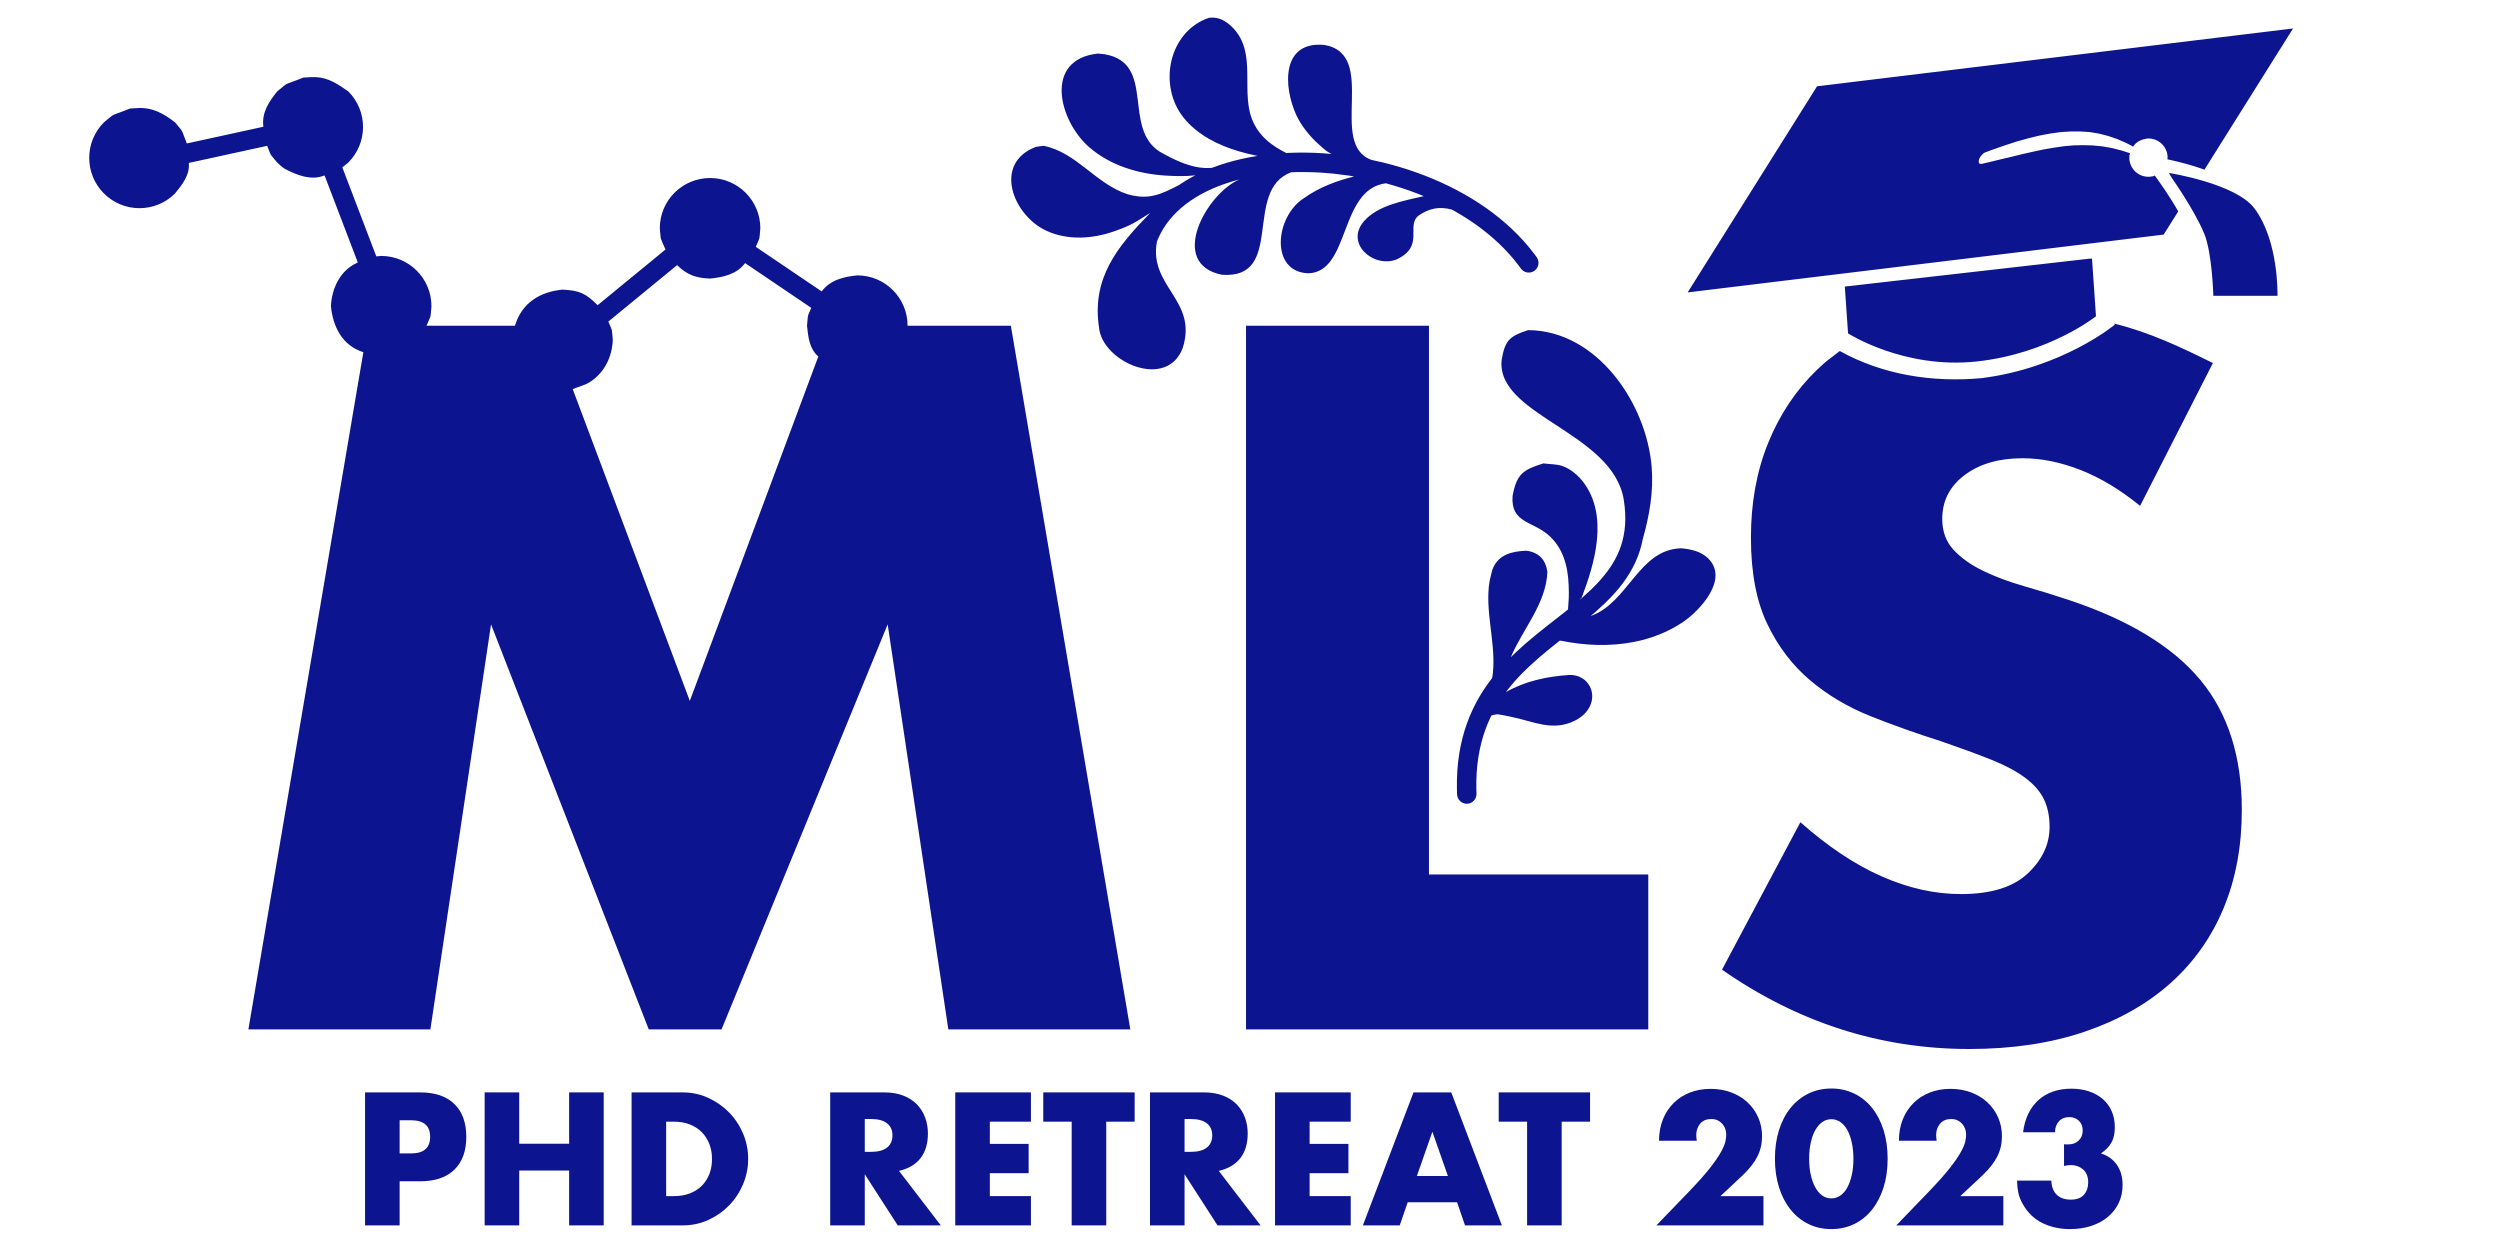 <?xml version="1.0" encoding="UTF-8"?>
<!DOCTYPE svg PUBLIC "-//W3C//DTD SVG 1.1//EN" "http://www.w3.org/Graphics/SVG/1.1/DTD/svg11.dtd">
<svg version="1.1" xmlns="http://www.w3.org/2000/svg" xmlns:xlink="http://www.w3.org/1999/xlink" x="0" y="0" width="283.465" height="141.732" viewBox="0, 0, 283.465, 141.732">
  <g id="Layer_1" transform="translate(0, 0)">
    <path d="M0,-2.558 z M239.757,36.702 L239.768,36.831 C239.768,36.831 233.884,41.721 224.662,42.88 C219.144,43.38 213.496,42.516 208.607,39.802 C206.576,41.376 207.432,40.637 205.991,41.959 Q202.446,45.398 200.489,50.213 Q198.531,55.028 198.531,60.953 Q198.531,66.879 200.383,70.742 Q202.235,74.604 205.25,77.143 Q208.266,79.683 212.129,81.217 Q215.991,82.752 220.012,84.022 Q223.398,85.186 225.779,86.138 Q228.16,87.09 229.641,88.201 Q231.123,89.313 231.758,90.635 Q232.393,91.958 232.393,93.757 Q232.393,96.72 229.906,99.048 Q227.419,101.376 222.34,101.376 Q217.896,101.376 213.346,99.365 Q208.795,97.355 204.139,93.228 L195.251,109.947 Q208.16,118.942 223.292,118.942 Q230.594,118.942 236.361,116.984 Q242.128,115.026 246.096,111.481 Q250.064,107.936 252.128,102.963 Q254.191,97.99 254.191,91.852 Q254.191,82.752 249.482,77.091 Q244.773,71.429 234.615,68.043 Q232.075,67.197 229.483,66.456 Q226.89,65.715 224.827,64.71 Q222.763,63.705 221.493,62.329 Q220.224,60.953 220.224,58.837 Q220.224,55.768 222.763,53.864 Q225.303,51.959 229.324,51.959 Q232.499,51.959 235.885,53.282 Q239.271,54.604 242.657,57.355 L250.911,41.165 C247.324,39.38 243.67,37.657 239.757,36.702 z M237.204,29.328 L236.93,29.328 L209.177,32.493 L209.543,37.8 C209.543,37.8 215.848,41.864 224.087,40.991 C232.326,40.117 237.655,35.861 237.655,35.861 L237.204,29.328 z M245.922,19.61 L245.922,19.61 C245.923,19.61 246.252,20.17 246.252,20.17 C246.252,20.17 248.778,23.748 249.911,26.446 C250.835,28.644 250.962,33.538 250.962,33.538 C250.962,33.538 258.235,33.543 258.235,33.543 C258.235,33.543 258.411,27.305 255.605,23.61 C253.461,20.786 245.923,19.61 245.922,19.61 z M260,3.229 L206.028,9.785 L191.359,33.155 L245.331,26.598 L246.981,23.97 C246.502,23.144 246.757,23.573 246.213,22.685 C245.741,21.933 245.235,21.182 244.728,20.467 C244.423,20.039 244.559,20.227 244.32,19.9 C244.057,20.032 244.237,19.958 243.754,20.04 C242.558,20.123 241.52,19.22 241.438,18.023 C241.454,17.512 241.404,17.722 241.521,17.382 L241.458,17.359 L240.606,17.081 L239.489,16.791 L238.385,16.596 L237.289,16.49 L236.196,16.461 L235.108,16.484 L234.006,16.581 L232.881,16.745 L231.739,16.941 L230.56,17.192 L229.349,17.463 L228.088,17.775 L226.786,18.083 L225.425,18.413 L224.725,18.573 C224.428,18.663 224.282,18.442 224.398,18.079 C224.515,17.716 224.85,17.349 225.146,17.259 L225.884,16.985 L227.304,16.49 L228.666,16.045 L229.966,15.685 L231.222,15.376 L232.43,15.149 L233.605,14.983 L234.74,14.91 L235.851,14.906 L236.943,14.976 L238.007,15.153 L239.056,15.421 L240.099,15.781 L241.142,16.239 L241.866,16.623 C242.231,16.04 242.811,15.817 243.455,15.707 C244.652,15.624 245.689,16.527 245.772,17.724 L245.761,18.067 L246.072,18.133 C247.299,18.403 248.527,18.737 249.678,19.138 L249.947,19.244 L260,3.229 z M84.481,29.83 L91.986,34.908 C91.472,36.13 91.653,35.463 91.506,36.924 C91.629,38.148 91.764,39.562 92.788,40.419 L78.216,79.471 L64.937,44.12 C65.614,43.835 66.358,43.674 66.968,43.265 C68.582,42.183 69.405,40.427 69.481,38.539 C69.332,37.056 69.515,37.745 68.975,36.462 L76.774,30.061 C77.892,31.179 78.966,31.531 80.512,31.586 C81.999,31.436 83.533,31.108 84.481,29.83 z M35.831,8.746 L35.208,8.749 L34.392,8.798 C31.985,9.769 32.914,9.161 31.445,10.353 C30.502,11.499 29.642,12.806 29.866,14.371 L21.186,16.266 C20.444,14.428 20.924,15.198 19.861,13.888 C18.562,12.873 17.275,12.147 15.562,12.257 L14.747,12.305 C12.339,13.277 13.269,12.669 11.799,13.86 C9.566,16.079 9.553,19.688 11.772,21.922 C13.99,24.155 17.599,24.168 19.833,21.949 C20.639,20.97 21.545,19.838 21.41,18.474 L30.293,16.534 C30.834,17.874 30.467,17.243 31.417,18.414 C31.715,18.658 31.97,18.965 32.309,19.147 C33.614,19.848 35.304,20.516 36.8,19.888 L40.574,29.765 C38.599,30.596 37.614,32.675 37.521,34.719 C37.757,37.064 38.811,39.18 41.199,39.936 L28.164,116.719 L48.799,116.719 L55.677,70.794 L73.56,116.719 L81.814,116.719 L100.649,70.794 L107.528,116.719 L128.162,116.719 L114.617,36.933 L102.905,36.933 L102.906,36.924 C102.906,33.776 100.354,31.224 97.206,31.224 C95.679,31.377 94.136,31.733 93.169,33.046 L85.695,27.989 C86.246,26.679 86.062,27.378 86.212,25.885 C86.212,22.737 83.66,20.185 80.512,20.185 L80.512,20.185 C77.364,20.185 74.812,22.737 74.812,25.885 C74.973,27.486 74.779,26.679 75.457,28.291 L67.762,34.605 C66.433,33.276 65.723,32.934 63.781,32.838 C61.197,33.099 59.164,34.342 58.389,36.933 L48.357,36.933 C48.955,35.513 48.767,36.251 48.921,34.719 C48.921,31.571 46.369,29.019 43.221,29.019 L42.67,29.074 L38.814,18.981 L39.479,18.442 C41.712,16.223 41.725,12.614 39.506,10.38 C38.393,9.586 37.252,8.81 35.831,8.746 z M162.024,36.933 L141.283,36.933 L141.283,116.719 L186.891,116.719 L186.891,99.154 L162.024,99.154 L162.024,36.933 z M173.275,37.431 L173.275,37.431 C171.206,38.102 170.635,38.555 170.264,40.827 C169.637,47.137 182.908,48.986 184.119,56.702 L184.119,56.702 L184.217,57.456 L184.272,58.175 L184.286,58.861 L184.26,59.516 L184.197,60.143 L184.099,60.742 L183.967,61.316 L183.804,61.869 L183.61,62.402 L183.386,62.917 L183.134,63.417 L182.854,63.903 L182.547,64.377 L182.214,64.842 L181.857,65.296 L181.475,65.743 L181.071,66.184 L180.419,66.839 L179.487,67.694 L179.064,68.052 L179.341,67.761 C180.859,63.795 182.381,58.491 179.551,54.697 C178.978,53.929 178.047,53.134 177.137,52.835 C176.454,52.61 175.711,52.64 174.999,52.543 C172.718,53.252 171.962,53.726 171.504,56.247 C171.298,59.267 173.671,59.064 175.502,60.611 C177.234,62.075 177.775,64.172 177.865,66.35 C177.917,67.623 177.869,68.041 177.792,69.1 L177.453,69.373 L176.372,70.222 L175.265,71.09 L174.147,71.986 L173.032,72.922 L171.933,73.909 L171.308,74.515 C172.665,71.297 175.314,68.455 175.453,64.835 C175.243,63.45 174.502,62.644 173.082,62.444 C171.424,62.507 169.868,62.863 169.213,64.592 C168.962,65.598 168.804,66.083 168.761,67.25 C168.641,70.477 169.702,73.652 169.199,76.872 L169.102,76.993 L168.638,77.622 L168.195,78.275 L167.774,78.955 L167.378,79.662 L167.008,80.397 L166.666,81.161 L166.356,81.956 L166.078,82.781 L165.834,83.639 L165.627,84.53 L165.458,85.454 L165.328,86.413 L165.24,87.408 L165.195,88.438 L165.194,89.506 L165.211,90.066 C165.23,90.675 165.738,91.153 166.347,91.134 C166.955,91.115 167.433,90.606 167.414,89.997 L167.398,89.506 L167.397,88.533 L167.436,87.6 L167.513,86.706 L167.627,85.849 L167.775,85.027 L167.956,84.238 L168.168,83.482 L168.41,82.756 L168.681,82.057 L168.978,81.385 L169.113,81.115 C169.91,80.922 169.695,80.954 171.33,81.276 C173.904,81.784 175.989,82.982 178.571,81.713 C181.759,80.088 180.715,76.462 177.934,76.531 C175.438,76.696 172.948,77.218 170.751,78.47 L170.828,78.365 L171.261,77.818 L171.713,77.288 L172.181,76.772 L172.659,76.275 L173.407,75.549 L174.449,74.611 L175.527,73.706 L176.625,72.824 L176.877,72.628 C179.66,73.198 182.502,73.333 185.302,72.78 C187.257,72.393 189.16,71.654 190.815,70.537 C192.736,69.241 196.11,65.643 193.649,63.283 C192.831,62.499 191.696,62.263 190.611,62.167 C185.781,62.309 184.623,68.357 180.353,69.849 L180.978,69.317 L181.983,68.392 L182.696,67.673 L183.154,67.172 L183.592,66.656 L184.009,66.122 L184.402,65.57 L184.768,64.997 L185.105,64.403 L185.411,63.788 L185.684,63.149 L185.92,62.487 L186.118,61.801 L186.276,61.091 C187.027,58.414 187.499,55.775 187.278,52.976 C186.709,45.772 181.108,37.484 173.275,37.431 z M137.089,2.015 L137.089,2.015 C132.489,3.564 131.253,9.736 134.251,13.4 C135.836,15.335 138.177,16.493 140.537,17.173 C141.752,17.508 141.068,17.332 142.593,17.68 L142.469,17.698 L141.582,17.854 L140.712,18.037 L139.858,18.246 L139.023,18.481 L138.207,18.744 L137.414,19.033 C135.326,19.221 133.239,18.193 131.488,17.191 C127.233,14.47 131.102,7.168 125.262,6.153 L124.509,6.071 C118.291,6.719 120.048,13.711 123.527,16.713 C125.907,18.767 129.042,19.707 132.135,19.908 C133.269,19.97 134.405,20.016 135.537,19.879 L135.165,20.071 L134.467,20.474 L133.796,20.906 L133.698,20.976 C131.61,22.051 130.25,22.706 127.848,22.024 C124.244,20.852 122.072,17.277 118.327,16.531 L117.459,16.652 C112.533,18.523 114.862,24.434 118.659,26.17 C121.098,27.285 123.892,27.089 126.371,26.213 C128.408,25.494 128.753,25.176 130.418,24.142 C126.664,27.996 123.755,31.537 124.622,37.199 C125.039,41.086 132.35,44.253 134.109,39.437 C135.827,34.031 130.237,32.501 131.177,27.403 L131.295,27.1 L131.563,26.53 L131.869,25.983 L132.211,25.458 L132.589,24.955 L133.002,24.473 L133.45,24.012 L133.932,23.572 L134.446,23.154 L134.993,22.757 L135.571,22.382 L136.179,22.029 L136.815,21.698 L137.479,21.39 L138.169,21.104 L138.885,20.842 L139.623,20.602 L140.384,20.387 L140.516,20.354 C136.763,21.974 132.395,29.925 138.552,31.155 C145.768,31.663 140.89,21.571 146.405,19.531 L147.095,19.511 L147.99,19.508 L148.893,19.53 L149.796,19.574 L151.162,19.685 L153.003,19.916 L153.535,20.011 C151.521,20.515 149.604,21.226 147.894,22.438 C144.536,24.534 143.975,30.862 148.359,30.986 C153.116,30.835 151.806,21.474 157.133,20.782 L157.139,20.783 L158.042,21.039 L158.938,21.318 L159.824,21.619 L160.7,21.944 L161.435,22.239 C159.238,22.761 156.251,23.247 154.658,25.081 C152.468,27.604 155.727,30.423 158.336,29.424 C161.608,27.897 159.355,25.596 160.862,24.43 C162.075,23.613 163.18,23.387 164.615,23.76 L164.873,23.9 L165.657,24.358 L166.421,24.837 L167.164,25.337 L167.884,25.859 L168.579,26.401 L169.25,26.965 L169.894,27.549 L170.511,28.153 L171.099,28.778 L171.657,29.423 L172.191,30.099 L172.457,30.46 C172.818,30.95 173.508,31.054 173.998,30.693 C174.488,30.332 174.593,29.642 174.231,29.151 L173.965,28.791 L173.387,28.057 L172.768,27.338 L172.118,26.645 L171.439,25.976 L170.732,25.333 L169.999,24.715 L169.241,24.121 L168.459,23.553 L167.654,23.01 L166.83,22.491 L165.986,21.997 L165.123,21.528 L164.245,21.084 L163.351,20.664 L162.443,20.269 L161.522,19.898 L160.591,19.552 L159.649,19.231 L158.698,18.934 L157.741,18.662 L156.777,18.415 L155.513,18.133 C150.518,16.343 156.346,6.186 150.182,5.097 C145.271,4.62 145.492,9.833 146.999,13.083 C147.529,14.228 148.522,15.471 149.48,16.327 C150.406,17.154 150.404,17.148 150.983,17.46 L149.976,17.377 L149.003,17.328 L148.043,17.304 L147.09,17.306 L146.144,17.333 L145.847,17.35 C144.277,16.559 142.956,15.601 142.154,13.961 C140.488,10.552 142.691,6.085 139.742,3.1 C138.977,2.359 138.21,1.888 137.089,2.015 z" fill="#0C148F"/>
    <path d="M45.312,130.782 L46.612,130.782 Q48.772,130.782 48.772,128.902 Q48.772,127.022 46.612,127.022 L45.312,127.022 z M45.312,138.942 L41.392,138.942 L41.392,123.862 L47.632,123.862 Q50.172,123.862 51.522,125.182 Q52.872,126.502 52.872,128.902 Q52.872,131.302 51.522,132.622 Q50.172,133.942 47.632,133.942 L45.312,133.942 z" fill="#0C148F"/>
    <path d="M58.872,129.682 L64.532,129.682 L64.532,123.862 L68.452,123.862 L68.452,138.942 L64.532,138.942 L64.532,132.722 L58.872,132.722 L58.872,138.942 L54.952,138.942 L54.952,123.862 L58.872,123.862 z" fill="#0C148F"/>
    <path d="M75.532,135.622 L76.432,135.622 Q77.452,135.622 78.252,135.302 Q79.052,134.982 79.602,134.422 Q80.152,133.862 80.442,133.092 Q80.732,132.322 80.732,131.402 Q80.732,130.502 80.432,129.722 Q80.132,128.942 79.582,128.382 Q79.032,127.822 78.232,127.502 Q77.432,127.182 76.432,127.182 L75.532,127.182 z M71.612,123.862 L77.412,123.862 Q78.952,123.862 80.302,124.482 Q81.652,125.102 82.662,126.132 Q83.672,127.162 84.252,128.532 Q84.832,129.902 84.832,131.402 Q84.832,132.882 84.262,134.252 Q83.692,135.622 82.682,136.662 Q81.672,137.702 80.322,138.322 Q78.972,138.942 77.412,138.942 L71.612,138.942 z" fill="#0C148F"/>
    <path d="M98.052,130.602 L98.792,130.602 Q99.952,130.602 100.572,130.122 Q101.192,129.642 101.192,128.742 Q101.192,127.842 100.572,127.362 Q99.952,126.882 98.792,126.882 L98.052,126.882 z M106.672,138.942 L101.792,138.942 L98.052,133.142 L98.052,138.942 L94.132,138.942 L94.132,123.862 L100.232,123.862 Q101.492,123.862 102.432,124.232 Q103.372,124.602 103.982,125.242 Q104.592,125.882 104.902,126.722 Q105.212,127.562 105.212,128.522 Q105.212,130.242 104.382,131.312 Q103.552,132.382 101.932,132.762 z" fill="#0C148F"/>
    <path d="M116.892,127.182 L112.232,127.182 L112.232,129.702 L116.632,129.702 L116.632,133.022 L112.232,133.022 L112.232,135.622 L116.892,135.622 L116.892,138.942 L108.312,138.942 L108.312,123.862 L116.892,123.862 z" fill="#0C148F"/>
    <path d="M125.432,127.182 L125.432,138.942 L121.512,138.942 L121.512,127.182 L118.292,127.182 L118.292,123.862 L128.652,123.862 L128.652,127.182 z" fill="#0C148F"/>
    <path d="M134.312,130.602 L135.052,130.602 Q136.212,130.602 136.832,130.122 Q137.452,129.642 137.452,128.742 Q137.452,127.842 136.832,127.362 Q136.212,126.882 135.052,126.882 L134.312,126.882 z M142.932,138.942 L138.052,138.942 L134.312,133.142 L134.312,138.942 L130.392,138.942 L130.392,123.862 L136.492,123.862 Q137.752,123.862 138.692,124.232 Q139.632,124.602 140.242,125.242 Q140.852,125.882 141.162,126.722 Q141.472,127.562 141.472,128.522 Q141.472,130.242 140.642,131.312 Q139.812,132.382 138.192,132.762 z" fill="#0C148F"/>
    <path d="M153.152,127.182 L148.492,127.182 L148.492,129.702 L152.892,129.702 L152.892,133.022 L148.492,133.022 L148.492,135.622 L153.152,135.622 L153.152,138.942 L144.572,138.942 L144.572,123.862 L153.152,123.862 z" fill="#0C148F"/>
    <path d="M164.172,133.342 L162.412,128.322 L160.652,133.342 z M165.212,136.322 L159.612,136.322 L158.712,138.942 L154.532,138.942 L160.272,123.862 L164.552,123.862 L170.292,138.942 L166.112,138.942 z" fill="#0C148F"/>
    <path d="M177.072,127.182 L177.072,138.942 L173.152,138.942 L173.152,127.182 L169.932,127.182 L169.932,123.862 L180.292,123.862 L180.292,127.182 z" fill="#0C148F"/>
    <path d="M199.952,138.942 L187.812,138.942 L191.552,135.062 Q193.032,133.522 193.872,132.452 Q194.712,131.382 195.122,130.642 Q195.532,129.902 195.632,129.442 Q195.732,128.982 195.732,128.662 Q195.732,128.322 195.622,128.002 Q195.512,127.682 195.292,127.432 Q195.072,127.182 194.762,127.032 Q194.452,126.882 194.032,126.882 Q193.232,126.882 192.782,127.402 Q192.332,127.922 192.332,128.702 Q192.332,128.922 192.392,129.342 L188.112,129.342 Q188.112,128.022 188.542,126.942 Q188.972,125.862 189.752,125.082 Q190.532,124.302 191.602,123.882 Q192.672,123.462 193.952,123.462 Q195.212,123.462 196.282,123.862 Q197.352,124.262 198.132,124.982 Q198.912,125.702 199.352,126.692 Q199.792,127.682 199.792,128.842 Q199.792,130.082 199.262,131.132 Q198.732,132.182 197.572,133.282 L195.072,135.622 L199.952,135.622 z" fill="#0C148F"/>
    <path d="M205.132,131.382 Q205.132,132.382 205.312,133.202 Q205.492,134.022 205.822,134.622 Q206.152,135.222 206.612,135.552 Q207.072,135.882 207.652,135.882 Q208.212,135.882 208.682,135.552 Q209.152,135.222 209.472,134.622 Q209.792,134.022 209.972,133.202 Q210.152,132.382 210.152,131.382 Q210.152,130.402 209.972,129.572 Q209.792,128.742 209.472,128.152 Q209.152,127.562 208.682,127.232 Q208.212,126.902 207.652,126.902 Q207.072,126.902 206.612,127.232 Q206.152,127.562 205.822,128.152 Q205.492,128.742 205.312,129.572 Q205.132,130.402 205.132,131.382 z M201.252,131.382 Q201.252,129.582 201.722,128.112 Q202.192,126.642 203.042,125.602 Q203.892,124.562 205.062,123.992 Q206.232,123.422 207.652,123.422 Q209.052,123.422 210.232,123.992 Q211.412,124.562 212.252,125.602 Q213.092,126.642 213.562,128.112 Q214.032,129.582 214.032,131.382 Q214.032,133.182 213.562,134.652 Q213.092,136.122 212.252,137.172 Q211.412,138.222 210.232,138.792 Q209.052,139.362 207.652,139.362 Q206.232,139.362 205.062,138.792 Q203.892,138.222 203.042,137.172 Q202.192,136.122 201.722,134.652 Q201.252,133.182 201.252,131.382 z" fill="#0C148F"/>
    <path d="M227.152,138.942 L215.012,138.942 L218.752,135.062 Q220.232,133.522 221.072,132.452 Q221.912,131.382 222.322,130.642 Q222.732,129.902 222.832,129.442 Q222.932,128.982 222.932,128.662 Q222.932,128.322 222.822,128.002 Q222.712,127.682 222.492,127.432 Q222.272,127.182 221.962,127.032 Q221.652,126.882 221.232,126.882 Q220.432,126.882 219.982,127.402 Q219.532,127.922 219.532,128.702 Q219.532,128.922 219.592,129.342 L215.312,129.342 Q215.312,128.022 215.742,126.942 Q216.172,125.862 216.952,125.082 Q217.732,124.302 218.802,123.882 Q219.872,123.462 221.152,123.462 Q222.412,123.462 223.482,123.862 Q224.552,124.262 225.332,124.982 Q226.112,125.702 226.552,126.692 Q226.992,127.682 226.992,128.842 Q226.992,130.082 226.462,131.132 Q225.932,132.182 224.772,133.282 L222.272,135.622 L227.152,135.622 z" fill="#0C148F"/>
    <path d="M234.032,129.742 Q234.192,129.762 234.302,129.762 Q234.412,129.762 234.492,129.762 Q235.232,129.762 235.692,129.322 Q236.152,128.882 236.152,128.182 Q236.152,127.502 235.722,127.082 Q235.292,126.662 234.612,126.662 Q233.892,126.662 233.452,127.142 Q233.012,127.622 233.012,128.382 L229.392,128.382 Q229.532,127.202 229.982,126.282 Q230.432,125.362 231.132,124.732 Q231.832,124.102 232.772,123.772 Q233.712,123.442 234.852,123.442 Q235.972,123.442 236.882,123.752 Q237.792,124.062 238.442,124.632 Q239.092,125.202 239.442,126.012 Q239.792,126.822 239.792,127.822 Q239.792,128.902 239.382,129.592 Q238.972,130.282 238.212,130.782 Q239.372,131.142 240.022,132.072 Q240.672,133.002 240.672,134.362 Q240.672,135.482 240.232,136.402 Q239.792,137.322 239.002,137.982 Q238.212,138.642 237.122,139.002 Q236.032,139.362 234.732,139.362 Q232.992,139.362 231.592,138.682 Q230.192,138.002 229.352,136.522 Q228.972,135.862 228.842,135.202 Q228.712,134.542 228.712,133.862 L232.592,133.862 Q232.632,134.922 233.212,135.472 Q233.792,136.022 234.772,136.022 Q235.812,136.022 236.292,135.462 Q236.772,134.902 236.772,134.082 Q236.772,133.102 236.192,132.602 Q235.612,132.102 234.812,132.102 Q234.612,132.102 234.432,132.132 Q234.252,132.162 234.032,132.202 z" fill="#0C148F"/>
  </g>
</svg>
